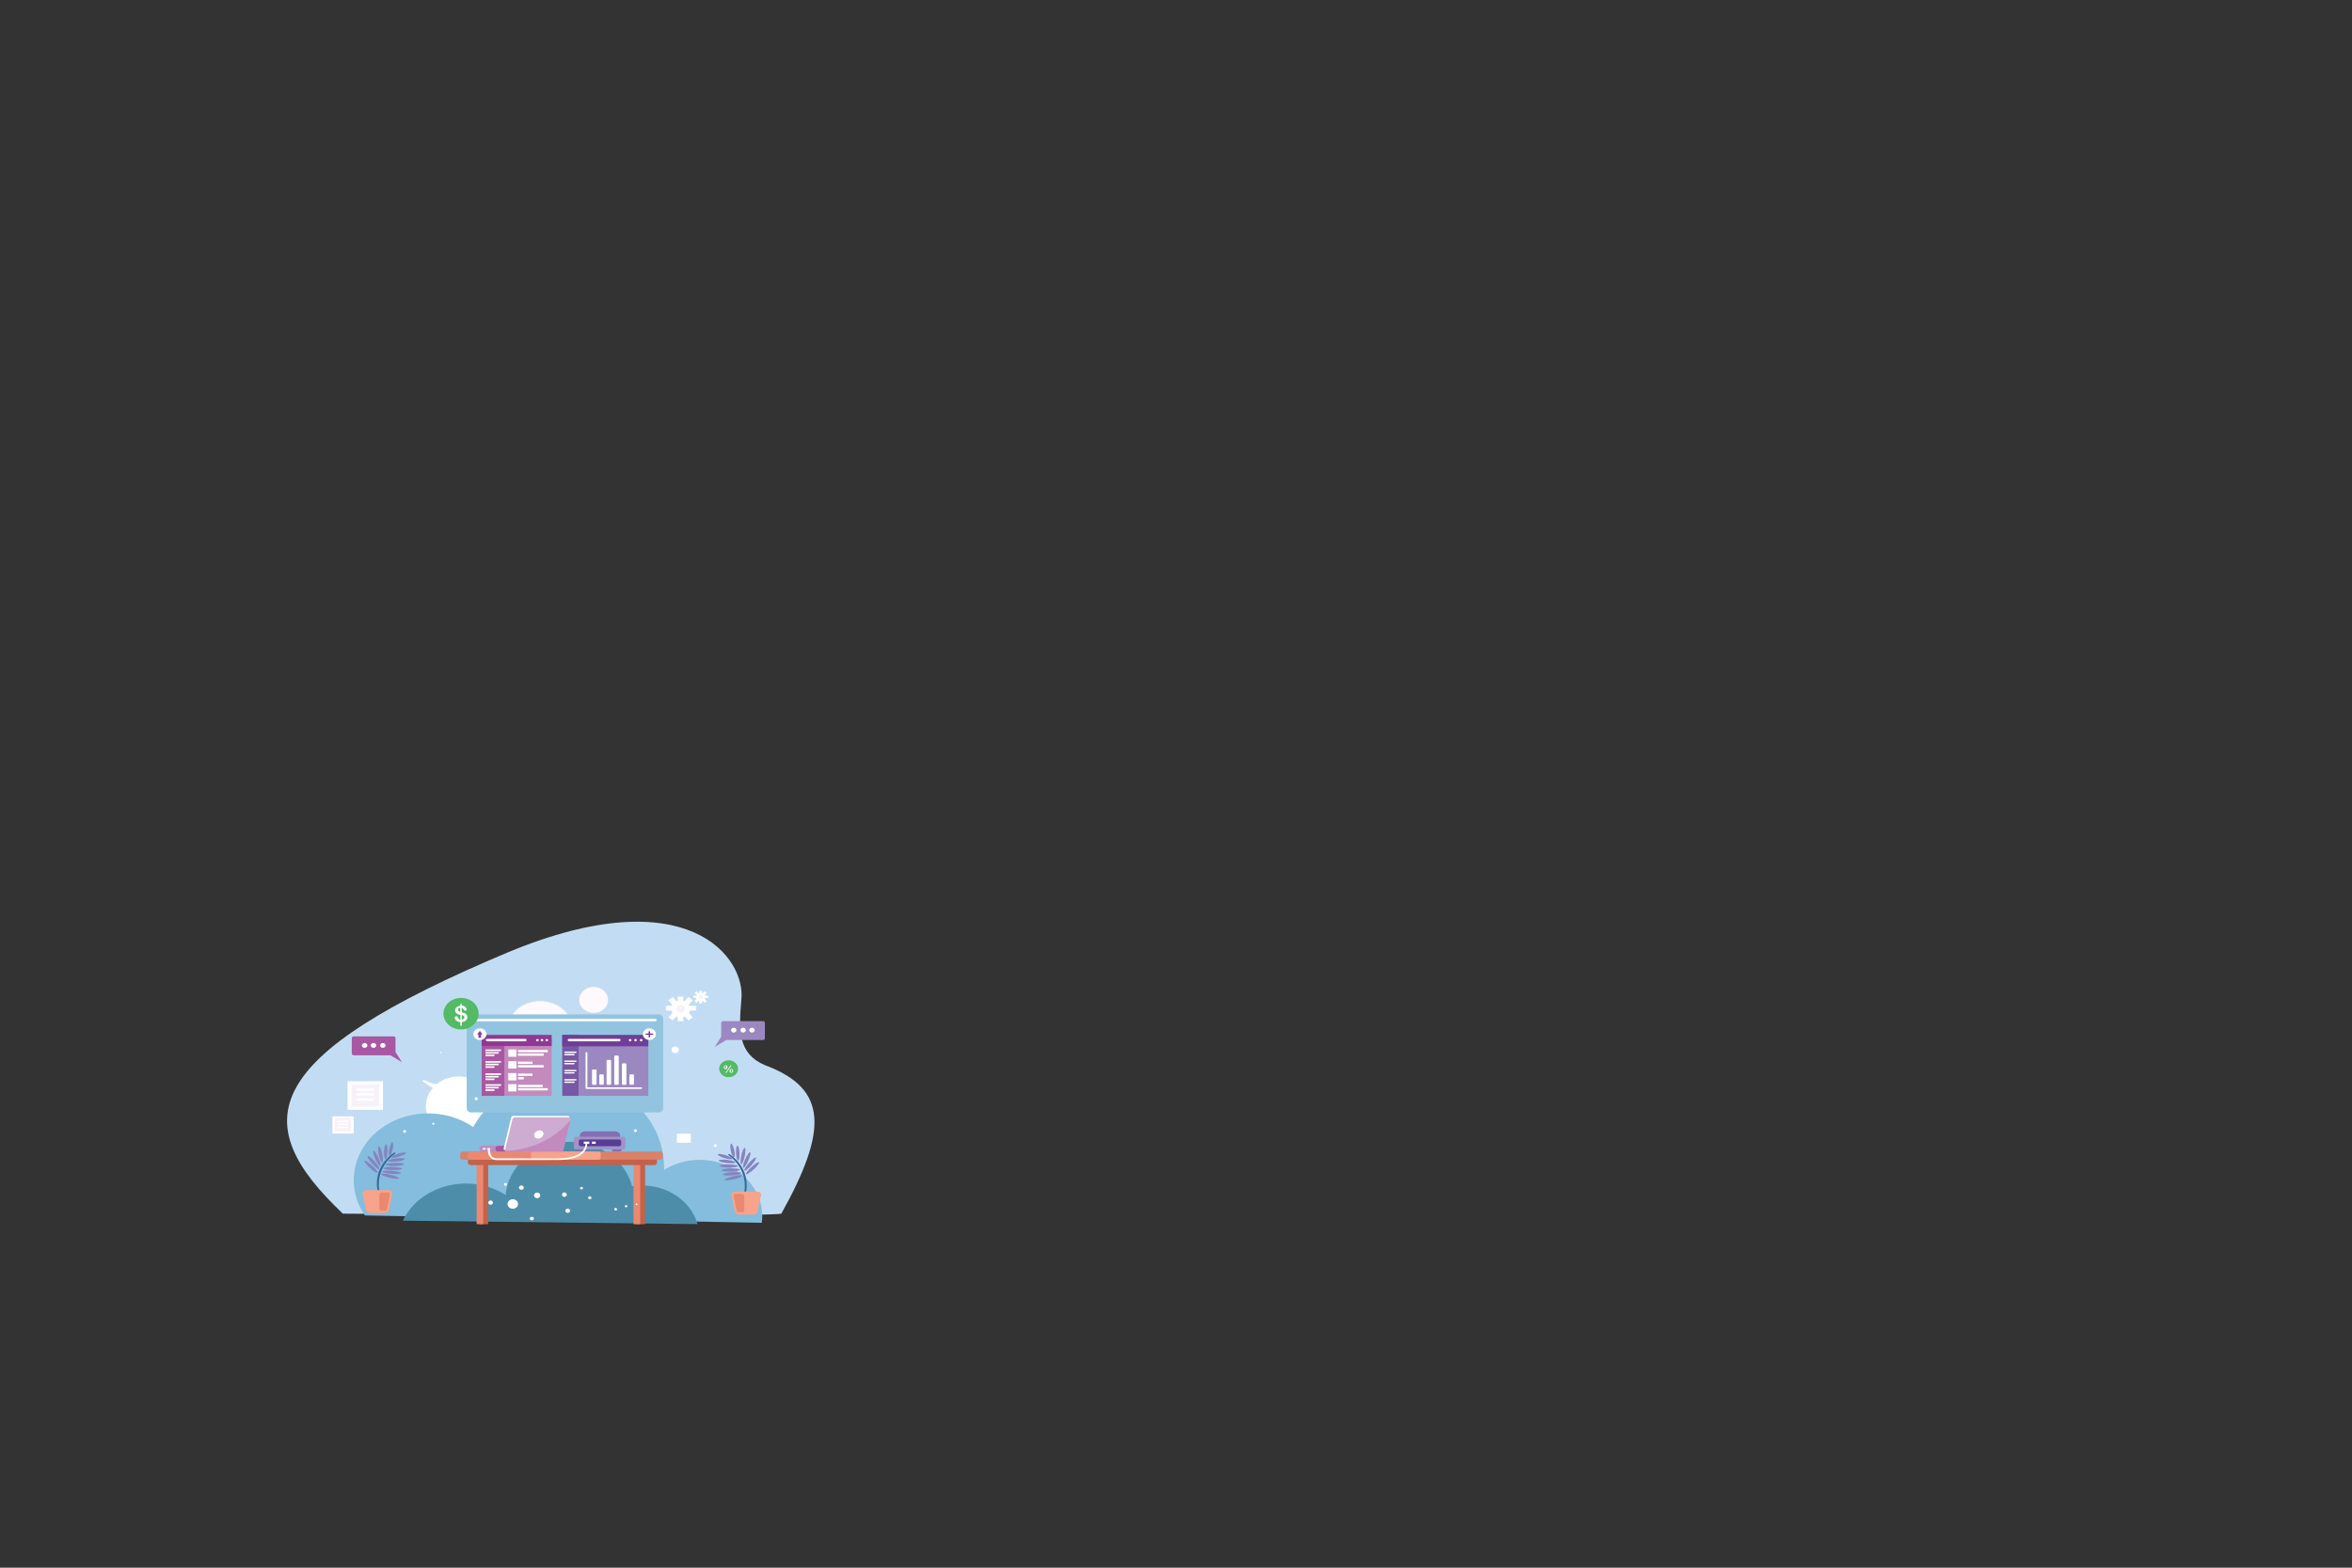 <?xml version="1.0" encoding="utf-8"?>
<!-- Generator: Adobe Illustrator 21.0.0, SVG Export Plug-In . SVG Version: 6.00 Build 0)  -->
<svg version="1.1" id="Layer_1" xmlns="http://www.w3.org/2000/svg" xmlns:xlink="http://www.w3.org/1999/xlink" x="0px" y="0px"
	 viewBox="0 0 2340 1560" style="enable-background:new 0 0 2340 1560;" xml:space="preserve">
<rect x="0" y="0" width="2340" height="1560" fill="#333333" stroke="none"/>
<style type="text/css">
	.st0{fill-rule:evenodd;clip-rule:evenodd;fill:#C2DDF3;}
	.st1{fill-rule:evenodd;clip-rule:evenodd;fill:#FFFFFF;}
	.st2{fill-rule:evenodd;clip-rule:evenodd;fill:#FDF9FC;}
	.st3{fill-rule:evenodd;clip-rule:evenodd;fill:#84BDDD;}
	.st4{fill-rule:evenodd;clip-rule:evenodd;fill:#4E8DAA;}
	.st5{fill-rule:evenodd;clip-rule:evenodd;fill:#C3624B;}
	.st6{fill-rule:evenodd;clip-rule:evenodd;fill:#EB8970;}
	.st7{fill-rule:evenodd;clip-rule:evenodd;fill:#93C4DF;}
	.st8{fill-rule:evenodd;clip-rule:evenodd;fill:#C28ABD;}
	.st9{fill-rule:evenodd;clip-rule:evenodd;fill:#A858A2;}
	.st10{fill-rule:evenodd;clip-rule:evenodd;fill:#903895;}
	.st11{fill:#903895;}
	.st12{fill-rule:evenodd;clip-rule:evenodd;fill:#9C88C0;}
	.st13{fill-rule:evenodd;clip-rule:evenodd;fill:#7857A4;}
	.st14{fill-rule:evenodd;clip-rule:evenodd;fill:#6E3E98;}
	.st15{fill-rule:evenodd;clip-rule:evenodd;fill:#53BA65;}
	.st16{fill:#FFFFFF;}
	.st17{fill-rule:evenodd;clip-rule:evenodd;fill:#DB8169;}
	.st18{fill-rule:evenodd;clip-rule:evenodd;fill:#846FB2;}
	.st19{fill-rule:evenodd;clip-rule:evenodd;fill:#F8A38C;}
	.st20{fill-rule:evenodd;clip-rule:evenodd;fill:#CEABD1;}
	.st21{fill-rule:evenodd;clip-rule:evenodd;fill:#A492C5;}
	.st22{fill-rule:evenodd;clip-rule:evenodd;fill:#553E98;}
	.st23{fill-rule:evenodd;clip-rule:evenodd;fill:#34679A;}
	.st24{fill-rule:evenodd;clip-rule:evenodd;fill:#8584C0;}
	.st25{fill-rule:evenodd;clip-rule:evenodd;fill:#F8F2F8;}
</style>
<g>
	<path class="st0" d="M341.1,1207.7c272.5,2.1,417.8,2.2,436.2,0.1c46.1-82.8,46.8-124.4-16.1-147.8c-27.2-11.4-26.2-35-23.7-64.4
		c5.2-43.1-53.9-121.7-231.3-48.3C258.5,1051.2,244.7,1116.4,341.1,1207.7"/>
	<path class="st1" d="M456.6,1071.2c18.2,0,32.9,13.2,32.9,29.6s-14.7,29.6-32.9,29.6c-18.2,0-32.9-13.2-32.9-29.6
		S438.4,1071.2,456.6,1071.2"/>
	<path class="st2" d="M537.3,996.2c18.2,0,32.9,13.2,32.9,29.6c0,16.3-14.7,29.6-32.9,29.6c-18.2,0-32.9-13.2-32.9-29.6
		C504.4,1009.5,519.1,996.2,537.3,996.2"/>
	<path class="st2" d="M590.6,982.1c7.9,0,14.4,5.8,14.4,12.9c0,7.1-6.4,12.9-14.4,12.9c-7.9,0-14.4-5.8-14.4-12.9
		C576.3,987.9,582.7,982.1,590.6,982.1"/>
	<path class="st3" d="M363.1,1209.5c263.2,4.9,394.8,7.3,394.8,7.3c3-21.9-8.6-43.2-29.7-54.6c-21-11.4-47.5-10.6-67.6,2
		c1.5-42.3-30-79.8-75.7-90c-45.7-10.3-93.2,9.4-114.1,47.3c-28.4-19.4-68.3-17.9-94.7,3.7C349.7,1146.8,344.2,1182.3,363.1,1209.5"
		/>
	<path class="st4" d="M400.8,1214.7c195.5,2.3,293.2,3.4,293.2,3.4c-7.4-25.9-35.8-42.3-65.1-37.7c-7.2-27.5-35.7-46.2-67.1-44
		c-31.4,2.2-56.3,24.6-58.7,52.8c-16.7-10.8-38-14.2-57.9-9.2C425.2,1184.9,408.9,1197.7,400.8,1214.7"/>
	<rect x="633.2" y="1156.5" class="st5" width="8.6" height="61.7"/>
	<rect x="630.3" y="1156.5" class="st6" width="6.6" height="61.7"/>
	<rect x="477.1" y="1156.5" class="st5" width="8.6" height="61.7"/>
	<rect x="474.2" y="1156.5" class="st6" width="6.6" height="61.7"/>
	<path class="st5" d="M468.3,1149.9h182.5c1.6,0,2.8,1.1,2.8,2.5v4.5c0,1.4-1.3,2.5-2.8,2.5H468.3c-1.6,0-2.8-1.1-2.8-2.5v-4.5
		C465.5,1151.1,466.7,1149.9,468.3,1149.9"/>
	<path class="st7" d="M469,1009.4h186.1c2.6,0,4.7,1.9,4.7,4.2v89.2c0,2.3-2.1,4.2-4.7,4.2H469c-2.6,0-4.7-1.9-4.7-4.2v-89.2
		C464.3,1011.3,466.5,1009.4,469,1009.4"/>
	<rect x="479.2" y="1035.3" class="st8" width="69.7" height="55.2"/>
	<rect x="479.2" y="1035.3" class="st9" width="22.6" height="55.2"/>
	<rect x="479.2" y="1029.8" class="st10" width="69.7" height="11.1"/>
	<path class="st1" d="M484.7,1033.8h37.9c0.7,0,1.3,0.5,1.3,1.2v0c0,0.7-0.6,1.2-1.3,1.2h-37.9c-0.7,0-1.3-0.5-1.3-1.2v0
		C483.3,1034.3,483.9,1033.8,484.7,1033.8"/>
	<path class="st1" d="M534.7,1033.9c0.7,0,1.3,0.5,1.3,1.2s-0.6,1.2-1.3,1.2c-0.7,0-1.3-0.5-1.3-1.2S534,1033.9,534.7,1033.9"/>
	<path class="st1" d="M539.2,1033.9c0.7,0,1.3,0.5,1.3,1.2s-0.6,1.2-1.3,1.2c-0.7,0-1.3-0.5-1.3-1.2S538.4,1033.9,539.2,1033.9"/>
	<path class="st1" d="M544,1033.9c0.7,0,1.3,0.5,1.3,1.2s-0.6,1.2-1.3,1.2c-0.7,0-1.3-0.5-1.3-1.2S543.3,1033.9,544,1033.9"/>
	<rect x="483" y="1044.3" class="st1" width="15.5" height="1.6"/>
	<rect x="483" y="1046.9" class="st1" width="13.2" height="1.6"/>
	<rect x="483" y="1049.4" class="st1" width="8.9" height="1.6"/>
	<rect x="483" y="1055.9" class="st1" width="15.5" height="1.6"/>
	<rect x="483" y="1058.4" class="st1" width="13.2" height="1.6"/>
	<rect x="483" y="1061" class="st1" width="8.9" height="1.6"/>
	<rect x="483" y="1068.1" class="st1" width="15.5" height="1.6"/>
	<rect x="483" y="1070.6" class="st1" width="13.2" height="1.6"/>
	<rect x="483" y="1073.2" class="st1" width="8.9" height="1.6"/>
	<rect x="483" y="1078.9" class="st1" width="15.5" height="1.6"/>
	<rect x="483" y="1081.5" class="st1" width="13.2" height="1.6"/>
	<rect x="483" y="1084" class="st1" width="8.9" height="1.6"/>
	<rect x="505.7" y="1044.3" class="st1" width="8.1" height="7.3"/>
	<rect x="515.3" y="1044.8" class="st1" width="29.7" height="2.3"/>
	<rect x="515.3" y="1048.3" class="st1" width="25.6" height="2.3"/>
	<rect x="505.7" y="1056" class="st1" width="8.1" height="7.3"/>
	<rect x="515.3" y="1056.4" class="st1" width="14.5" height="2.3"/>
	<rect x="515.3" y="1059.9" class="st1" width="25.6" height="2.3"/>
	<rect x="505.7" y="1067.8" class="st1" width="8.1" height="7.3"/>
	<rect x="515.3" y="1068.3" class="st1" width="14.5" height="2.3"/>
	<rect x="515.3" y="1071.8" class="st1" width="5.8" height="2.3"/>
	<rect x="505.7" y="1078.8" class="st1" width="8.1" height="7.3"/>
	<rect x="515.3" y="1079.5" class="st1" width="24.7" height="2.3"/>
	<rect x="515.3" y="1082.8" class="st1" width="29.7" height="2.3"/>
	<path class="st1" d="M477.5,1023.3c3.6,0,6.5,2.6,6.5,5.8c0,3.2-2.9,5.8-6.5,5.8s-6.5-2.6-6.5-5.8
		C471,1025.9,473.9,1023.3,477.5,1023.3"/>
	<polygon class="st11" points="476,1032.7 476,1029.3 474.7,1029.3 477.4,1025.8 480.1,1029.3 478.7,1029.3 478.7,1032.7 	"/>
	<path class="st1" d="M472,1013.9H652c0.7,0,1.3,0.5,1.3,1.2v0c0,0.6-0.6,1.2-1.3,1.2H472c-0.7,0-1.3-0.5-1.3-1.2v0
		C470.7,1014.4,471.3,1013.9,472,1013.9"/>
	<rect x="562.7" y="1032.3" class="st12" width="82.3" height="58.2"/>
	<rect x="559.4" y="1029.8" class="st13" width="16.2" height="60.7"/>
	<rect x="559.4" y="1029.8" class="st14" width="85.6" height="11.4"/>
	<path class="st1" d="M566.1,1033.8h50c0.7,0,1.3,0.5,1.3,1.2v0c0,0.7-0.6,1.2-1.3,1.2h-50c-0.7,0-1.3-0.5-1.3-1.2v0
		C564.7,1034.3,565.3,1033.8,566.1,1033.8"/>
	<path class="st1" d="M626.9,1033.9c0.7,0,1.3,0.5,1.3,1.2s-0.6,1.2-1.3,1.2c-0.7,0-1.3-0.5-1.3-1.2S626.2,1033.9,626.9,1033.9"/>
	<path class="st1" d="M632.3,1033.9c0.7,0,1.3,0.5,1.3,1.2s-0.6,1.2-1.3,1.2c-0.7,0-1.3-0.5-1.3-1.2S631.6,1033.9,632.3,1033.9"/>
	<path class="st1" d="M637.9,1033.9c0.7,0,1.3,0.5,1.3,1.2s-0.6,1.2-1.3,1.2c-0.7,0-1.3-0.5-1.3-1.2S637.1,1033.9,637.9,1033.9"/>
	<path class="st1" d="M646.1,1023.3c3.6,0,6.5,2.6,6.5,5.8c0,3.2-2.9,5.8-6.5,5.8s-6.5-2.6-6.5-5.8
		C639.6,1025.9,642.5,1023.3,646.1,1023.3"/>
	<polygon class="st14" points="645.3,1026.2 646.8,1026.2 646.8,1028.4 649.8,1028.4 649.8,1029.7 646.8,1029.7 646.8,1032.2 
		645.3,1032.2 645.3,1029.7 642.4,1029.7 642.4,1028.4 645.3,1028.4 	"/>
	<path class="st1" d="M562.1,1046.4h10.8c0.4,0,0.8,0.3,0.8,0.7c0,0.4-0.4,0.7-0.8,0.7h-10.8c-0.4,0-0.8-0.3-0.8-0.7
		C561.3,1046.7,561.6,1046.4,562.1,1046.4"/>
	<path class="st1" d="M583.5,1046.9L583.5,1046.9c0.5,0,0.9,0.4,0.9,0.8v34.3h53.6c0.5,0,0.8,0.3,0.8,0.8v0c0,0.4-0.4,0.8-0.8,0.8
		h-54.6c-0.5,0-0.8-0.3-0.8-0.8v0c0,0,0,0,0,0c0,0,0,0,0,0v-35C582.6,1047.3,583,1046.9,583.5,1046.9"/>
	<path class="st1" d="M562.1,1048.8h8.9c0.4,0,0.8,0.3,0.8,0.7s-0.4,0.7-0.8,0.7h-8.9c-0.4,0-0.8-0.3-0.8-0.7
		S561.6,1048.8,562.1,1048.8"/>
	<path class="st1" d="M562.1,1055.3h10.8c0.4,0,0.8,0.3,0.8,0.7s-0.4,0.7-0.8,0.7h-10.8c-0.4,0-0.8-0.3-0.8-0.7
		S561.6,1055.3,562.1,1055.3"/>
	<path class="st1" d="M562.1,1057.7h8.9c0.4,0,0.8,0.3,0.8,0.7c0,0.4-0.4,0.7-0.8,0.7h-8.9c-0.4,0-0.8-0.3-0.8-0.7
		C561.3,1058,561.6,1057.7,562.1,1057.7"/>
	<path class="st1" d="M562.1,1064.6h10.8c0.4,0,0.8,0.3,0.8,0.7s-0.4,0.7-0.8,0.7h-10.8c-0.4,0-0.8-0.3-0.8-0.7
		S561.6,1064.6,562.1,1064.6"/>
	<path class="st1" d="M562.1,1066.9h8.9c0.4,0,0.8,0.3,0.8,0.7s-0.4,0.7-0.8,0.7h-8.9c-0.4,0-0.8-0.3-0.8-0.7
		S561.6,1066.9,562.1,1066.9"/>
	<path class="st1" d="M562.1,1073.8h10.8c0.4,0,0.8,0.3,0.8,0.7c0,0.4-0.4,0.7-0.8,0.7h-10.8c-0.4,0-0.8-0.3-0.8-0.7
		C561.3,1074.1,561.6,1073.8,562.1,1073.8"/>
	<path class="st1" d="M562.1,1076.2h8.9c0.4,0,0.8,0.3,0.8,0.7c0,0.4-0.4,0.7-0.8,0.7h-8.9c-0.4,0-0.8-0.3-0.8-0.7
		C561.3,1076.5,561.6,1076.2,562.1,1076.2"/>
	<path class="st1" d="M589.9,1064.3h2.7c0.5,0,0.9,0.4,0.9,0.8v13.6c0,0.4-0.4,0.8-0.9,0.8h-2.7c-0.5,0-0.9-0.4-0.9-0.8v-13.6
		C589,1064.6,589.4,1064.3,589.9,1064.3"/>
	<path class="st1" d="M597.1,1069.1h2.7c0.5,0,0.9,0.4,0.9,0.8v8.7c0,0.4-0.4,0.8-0.9,0.8h-2.7c-0.5,0-0.9-0.4-0.9-0.8v-8.7
		C596.3,1069.5,596.7,1069.1,597.1,1069.1"/>
	<path class="st1" d="M604.4,1054.7h2.7c0.5,0,0.9,0.4,0.9,0.8v23.2c0,0.4-0.4,0.8-0.9,0.8h-2.7c-0.5,0-0.9-0.4-0.9-0.8v-23.2
		C603.5,1055.1,603.9,1054.7,604.4,1054.7"/>
	<path class="st1" d="M612,1050.4h2.7c0.5,0,0.9,0.4,0.9,0.8v27.5c0,0.4-0.4,0.8-0.9,0.8H612c-0.5,0-0.9-0.4-0.9-0.8v-27.5
		C611.1,1050.8,611.5,1050.4,612,1050.4"/>
	<path class="st1" d="M619.6,1058.1h2.7c0.5,0,0.9,0.4,0.9,0.8v19.8c0,0.4-0.4,0.8-0.9,0.8h-2.7c-0.5,0-0.9-0.4-0.9-0.8v-19.8
		C618.8,1058.4,619.2,1058.1,619.6,1058.1"/>
	<path class="st1" d="M627.1,1069.1h2.7c0.5,0,0.9,0.4,0.9,0.8v8.7c0,0.4-0.4,0.8-0.9,0.8h-2.7c-0.5,0-0.9-0.4-0.9-0.8v-8.7
		C626.3,1069.5,626.7,1069.1,627.1,1069.1"/>
	<path class="st1" d="M633.2,1124.1c0.6,0.5,0.6,1.4,0.1,1.9c-0.6,0.6-1.6,0.6-2.2,0.1c-0.6-0.5-0.6-1.4-0.1-1.9
		C631.6,1123.6,632.6,1123.6,633.2,1124.1"/>
	<path class="st1" d="M674.3,1128.1h12.1c0.5,0,0.9,0.4,0.9,0.8v7.4c0,0.5-0.4,0.8-0.9,0.8h-12.1c-0.5,0-0.9-0.4-0.9-0.8v-7.4
		C673.3,1128.5,673.7,1128.1,674.3,1128.1"/>
	<path class="st1" d="M679.5,1131.7h6.1c0.5,0,1,0.4,1,0.9v0c0,0.5-0.4,0.9-1,0.9h-6.1c-0.5,0-1-0.4-1-0.9v0
		C678.5,1132.1,678.9,1131.7,679.5,1131.7"/>
	<path class="st1" d="M671.8,1041.2c2.1,0,3.7,1.5,3.7,3.4c0,1.9-1.7,3.4-3.7,3.4c-2.1,0-3.7-1.5-3.7-3.4
		C668.1,1042.7,669.8,1041.2,671.8,1041.2"/>
	<path class="st1" d="M711.6,1138.6c0.8-0.1,1.6,0.5,1.6,1.3c0.1,0.8-0.6,1.4-1.4,1.5c-0.8,0.1-1.6-0.5-1.6-1.3
		C710.2,1139.3,710.8,1138.6,711.6,1138.6"/>
	<path class="st15" d="M458.7,993c9.6,0,17.5,7,17.5,15.7c0,8.7-7.8,15.7-17.5,15.7c-9.6,0-17.5-7-17.5-15.7
		C441.2,1000.1,449,993,458.7,993"/>
	<path class="st16" d="M459.4,1010v4.7c0.8-0.1,1.4-0.4,1.9-0.9c0.4-0.4,0.7-1,0.7-1.5c0-0.6-0.2-1.1-0.6-1.5
		C460.9,1010.5,460.2,1010.3,459.4,1010 M457.9,1006.8v-4.1c-0.7,0.2-1.2,0.4-1.6,0.7c-0.4,0.3-0.6,0.7-0.6,1.3c0,0.6,0.2,1,0.5,1.3
		C456.6,1006.3,457.1,1006.6,457.9,1006.8z M459.4,999.4v1.2c0.9,0.1,1.6,0.2,2.2,0.5c0.6,0.2,1.1,0.6,1.6,1.1
		c0.4,0.4,0.6,0.7,0.8,1.1c0.2,0.4,0.3,0.7,0.3,1.1c0,0.4-0.1,0.7-0.4,0.9c-0.3,0.3-0.6,0.4-1.1,0.4c-0.8,0-1.3-0.4-1.5-1.1
		c-0.3-0.9-0.9-1.5-1.9-1.8v4.5c1,0.2,1.8,0.5,2.4,0.7c0.6,0.2,1.1,0.5,1.6,0.9c0.5,0.4,0.9,0.9,1.2,1.4c0.3,0.6,0.4,1.2,0.4,1.8
		c0,0.8-0.2,1.6-0.6,2.3c-0.4,0.7-1.1,1.3-1.9,1.8c-0.8,0.5-1.8,0.7-3,0.8v2.7c0,0.4,0,0.7-0.1,0.9c-0.1,0.2-0.3,0.3-0.6,0.3
		c-0.3,0-0.5-0.1-0.6-0.2c-0.1-0.2-0.2-0.4-0.2-0.7v-2.9c-0.9-0.1-1.8-0.3-2.5-0.6c-0.7-0.3-1.3-0.7-1.8-1.1c-0.5-0.5-0.8-0.9-1-1.4
		c-0.2-0.5-0.3-1-0.3-1.4c0-0.3,0.1-0.7,0.5-0.9c0.3-0.3,0.7-0.4,1.1-0.4c0.4,0,0.7,0.1,0.9,0.2c0.2,0.2,0.4,0.4,0.5,0.6
		c0.2,0.6,0.4,1,0.6,1.4c0.2,0.3,0.4,0.6,0.7,0.9c0.3,0.3,0.8,0.5,1.3,0.6v-5c-1.1-0.3-2-0.6-2.7-0.9c-0.7-0.3-1.3-0.8-1.8-1.4
		c-0.4-0.6-0.7-1.4-0.7-2.3c0-1.2,0.4-2.3,1.3-3c0.9-0.8,2.1-1.3,3.8-1.4v-1.1c0-0.6,0.3-0.9,0.8-0.9
		C459.1,998.5,459.4,998.8,459.4,999.4z"/>
	<path class="st17" d="M460,1146h197.2c1.2,0,2.1,0.8,2.1,1.9v4.2c0,1-0.9,1.9-2.1,1.9H460c-1.2,0-2.1-0.8-2.1-1.9v-4.2
		C457.9,1146.8,458.9,1146,460,1146"/>
	<path class="st6" d="M467.6,1146h121.9c1.2,0,2.1,0.8,2.1,1.9v4.2c0,1-0.9,1.9-2.1,1.9H467.6c-1.2,0-2.1-0.8-2.1-1.9v-4.2
		C465.5,1146.8,466.4,1146,467.6,1146"/>
	<path class="st18" d="M576.8,1143.3h6.6c0.8,0,1.5,0.6,1.5,1.3c0,0.7-0.7,1.3-1.5,1.3h-6.6c-0.8,0-1.5-0.6-1.5-1.3
		C575.3,1143.9,576,1143.3,576.8,1143.3"/>
	<path class="st18" d="M610.3,1143.3h6.6c0.8,0,1.5,0.6,1.5,1.3c0,0.7-0.7,1.3-1.5,1.3h-6.6c-0.8,0-1.5-0.6-1.5-1.3
		C608.8,1143.9,609.5,1143.3,610.3,1143.3"/>
	<path class="st18" d="M581.8,1125.8H612c2.7,0,5,2,5,4.5v0c0,2.5-2.2,4.5-5,4.5h-30.2c-2.7,0-5-2-5-4.5v0
		C576.8,1127.9,579.1,1125.8,581.8,1125.8"/>
	<path class="st8" d="M479.7,1140.2H520c1.6,0,2.8,1.1,2.8,2.5v0.7c0,1.4-1.3,2.5-2.8,2.5h-40.3c-1.6,0-2.8-1.1-2.8-2.5v-0.7
		C476.9,1141.3,478.2,1140.2,479.7,1140.2"/>
	<path class="st9" d="M495.7,1140.2H520c1.6,0,2.8,1.1,2.8,2.5v0.7c0,1.4-1.3,2.5-2.8,2.5h-24.3c-1.6,0-2.8-1.1-2.8-2.5v-0.7
		C492.9,1141.3,494.1,1140.2,495.7,1140.2"/>
	<path class="st1" d="M510.8,1110.4h54.1c1,0,1.7,0.8,1.5,1.7l-7.4,30.7c-0.2,0.9-1.3,1.7-2.3,1.7h-54.1c-1,0-1.7-0.8-1.5-1.7
		l7.4-30.7C508.7,1111.2,509.7,1110.4,510.8,1110.4"/>
	<path class="st19" d="M530.4,1146h65.1c1.2,0,2.1,0.8,2.1,1.9v4.2c0,1-0.9,1.9-2.1,1.9h-65.1c-1.2,0-2.1-0.8-2.1-1.9v-4.2
		C528.3,1146.8,529.2,1146,530.4,1146"/>
	<path class="st20" d="M512.2,1111.9h54.1c1,0,1.7,0.8,1.5,1.7l-7.4,30.7c-0.2,0.9-1.3,1.7-2.3,1.7H504c-1,0-1.7-0.8-1.5-1.7
		l7.4-30.7C510.2,1112.6,511.2,1111.9,512.2,1111.9"/>
	<path class="st1" d="M536.9,1124.8c2.5,0,4.2,1.8,3.7,4.1s-2.8,4.1-5.3,4.1s-4.2-1.8-3.7-4.1C532,1126.6,534.4,1124.8,536.9,1124.8
		"/>
	<path class="st8" d="M502.6,1145.3c0.3,0.4,0.8,0.7,1.3,0.7c0,0,18,0,54.1,0c1.1,0,2-0.7,2.3-1.7c0,0,2.4-10,7.3-30
		C552.5,1133.1,528.5,1144.5,502.6,1145.3"/>
	<path class="st21" d="M572.8,1131.2h47.5c1,0,1.9,0.8,1.9,1.7v9.1c0,0.9-0.8,1.7-1.9,1.7h-47.5c-1,0-1.9-0.8-1.9-1.7v-9.1
		C570.9,1132,571.8,1131.2,572.8,1131.2"/>
	<path class="st22" d="M577.7,1133.9h38.4c1,0,1.9,0.8,1.9,1.7v3.3c0,0.9-0.8,1.7-1.9,1.7h-38.4c-1,0-1.9-0.8-1.9-1.7v-3.3
		C575.8,1134.6,576.6,1133.9,577.7,1133.9"/>
	<rect x="580.8" y="1136" class="st1" width="5.5" height="2.2"/>
	<rect x="588.9" y="1136" class="st1" width="3.8" height="2.2"/>
	<path class="st1" d="M480.9,1142.5h1.8c0.5,0,0.8,0.3,0.8,0.7v0c0,0.4-0.4,0.7-0.8,0.7h-1.8c-0.5,0-0.8-0.3-0.8-0.7v0
		C480.1,1142.9,480.4,1142.5,480.9,1142.5"/>
	<path class="st1" d="M485.3,1142.5h1.8c0.5,0,0.8,0.3,0.8,0.7v0c0,0.4-0.4,0.7-0.8,0.7h-1.8c-0.5,0-0.8-0.3-0.8-0.7v0
		C484.5,1142.9,484.9,1142.5,485.3,1142.5"/>
	<path class="st1" d="M582.6,1138.1c0.6,0,1.7-0.1,1.7-0.1c-0.7,10.8-10.5,16.8-33.2,16.3l-57,0.1c-5.7,0-8.6-3.9-8.9-10.4
		c0.4-0.2,1.7-0.4,2.2,0c0.4,5.6,1.9,8.5,6.8,8.7c0,0,19,0,56.9,0.1C571.2,1153.1,581.7,1148.2,582.6,1138.1"/>
	<path class="st15" d="M724.9,1055.1c5.2,0,9.4,3.8,9.4,8.4c0,4.7-4.2,8.4-9.4,8.4c-5.2,0-9.4-3.8-9.4-8.4
		C715.5,1058.9,719.7,1055.1,724.9,1055.1"/>
	<path class="st16" d="M727.4,1060.7l-4.7,6.8c-0.1,0.2-0.3,0.3-0.4,0.3c-0.1,0-0.2,0-0.3-0.1c-0.1-0.1-0.1-0.1-0.1-0.2
		c0-0.1,0-0.2,0.1-0.3l4.7-6.8c0.1-0.1,0.2-0.2,0.2-0.3c0.1-0.1,0.1-0.1,0.3-0.1c0.1,0,0.2,0,0.3,0.1c0.1,0.1,0.1,0.1,0.1,0.2
		C727.6,1060.4,727.5,1060.5,727.4,1060.7 M728.4,1065.6c0-0.4-0.1-0.8-0.2-1c-0.1-0.2-0.3-0.3-0.6-0.3c-0.2,0-0.3,0-0.4,0.1
		c-0.1,0.1-0.2,0.2-0.2,0.4c0,0.2-0.1,0.4-0.1,0.7c0,0.5,0.1,0.8,0.2,1c0.1,0.2,0.3,0.3,0.6,0.3c0.3,0,0.5-0.1,0.6-0.3
		S728.4,1066,728.4,1065.6z M729.4,1065.6c0,0.6-0.2,1.1-0.5,1.4c-0.3,0.3-0.7,0.5-1.3,0.5c-0.3,0-0.6-0.1-0.9-0.2
		c-0.3-0.1-0.5-0.3-0.6-0.6c-0.2-0.3-0.2-0.6-0.2-1c0-0.7,0.1-1.1,0.4-1.5c0.3-0.3,0.7-0.5,1.3-0.5c0.3,0,0.5,0,0.8,0.1
		c0.2,0.1,0.4,0.2,0.6,0.4c0.2,0.2,0.3,0.4,0.3,0.6C729.4,1065,729.4,1065.3,729.4,1065.6z M722.6,1061.9c0-0.4-0.1-0.8-0.2-1
		c-0.1-0.2-0.3-0.3-0.6-0.3c-0.2,0-0.3,0-0.4,0.1c-0.1,0.1-0.2,0.2-0.2,0.4c0,0.2-0.1,0.4-0.1,0.7c0,0.3,0,0.5,0.1,0.7
		c0,0.2,0.1,0.3,0.2,0.4c0.1,0.1,0.2,0.1,0.4,0.1c0.3,0,0.5-0.1,0.6-0.3C722.6,1062.7,722.6,1062.4,722.6,1061.9z M723.7,1062
		c0,0.6-0.2,1.1-0.5,1.4c-0.3,0.3-0.7,0.5-1.3,0.5c-0.3,0-0.6-0.1-0.9-0.2c-0.3-0.1-0.5-0.3-0.6-0.6c-0.1-0.3-0.2-0.6-0.2-1
		c0-0.4,0.1-0.8,0.2-1.1c0.1-0.3,0.3-0.5,0.6-0.7c0.3-0.2,0.6-0.2,1-0.2c0.3,0,0.5,0,0.8,0.1c0.2,0.1,0.4,0.2,0.6,0.4
		c0.2,0.2,0.3,0.4,0.3,0.6C723.6,1061.4,723.7,1061.6,723.7,1062z"/>
	<path class="st23" d="M742.3,1185.7c-1.4,2.6-1.9,2.6-1.7,0c2.2-13.7-3.8-27.5-15.8-36.2c-0.3-0.3-0.2-0.7,0-0.9
		c0.3-0.3,0.7-0.3,1-0.1C738.6,1157.1,745,1171.5,742.3,1185.7"/>
	<path class="st19" d="M753,1185.7c-3.6,0-7.1,0-10.7,0c-3.6,0-7.1,0-10.7,0c-2.6,0-4.4,1.5-4,3.4c0.6,2.7,1.1,5.4,1.7,8.1
		c0.6,2.7,1.1,5.4,1.7,8.1c0.4,1.9,2.2,3.4,4,3.4c2.5,0,5,0,7.4,0c2.5,0,5,0,7.4,0c1.8,0,3.6-1.5,4-3.4c0.6-2.7,1.1-5.4,1.7-8.1
		c0.6-2.7,1.1-5.4,1.7-8.1C757.4,1187.2,755.6,1185.7,753,1185.7"/>
	<path class="st24" d="M727.4,1138.1c-0.9,0.2-1.1,3.3-0.3,7c0.8,3.7,2.1,6.6,3.1,6.5c0.9-0.2,1.1-3.3,0.3-7
		C729.7,1140.8,728.3,1137.9,727.4,1138.1"/>
	<path class="st24" d="M714.1,1148.7c-0.3,0.8,2.7,2.5,6.6,3.7c4,1.2,7.5,1.6,7.8,0.8c0.3-0.8-2.7-2.5-6.6-3.7
		S714.4,1147.9,714.1,1148.7"/>
	<path class="st24" d="M733.7,1140.1c-1,0-1.6,3.4-1.4,7.5c0.2,4.1,1.1,7.4,2,7.3c1,0,1.6-3.4,1.4-7.5
		C735.6,1143.4,734.7,1140.1,733.7,1140.1"/>
	<path class="st24" d="M715.1,1154.8c-0.1,0.9,3.5,2,8,2.5c4.5,0.5,8.3,0.3,8.4-0.6c0.1-0.9-3.5-2-8-2.5
		C719,1153.7,715.3,1153.9,715.1,1154.8"/>
	<path class="st24" d="M740.9,1142.2c-0.9-0.1-2.5,3.4-3.4,7.9c-0.9,4.5-0.9,8.3,0,8.4c0.9,0.1,2.5-3.4,3.4-7.9
		C741.9,1146.1,741.8,1142.4,740.9,1142.2"/>
	<path class="st24" d="M715.8,1160.1c0,0.9,4.1,1.6,9.2,1.7c5.1,0.1,9.2-0.6,9.2-1.4c0-0.9-4.1-1.6-9.2-1.7
		C719.9,1158.5,715.8,1159.2,715.8,1160.1"/>
	<path class="st24" d="M746.3,1146.6c-0.9-0.3-3.1,2.9-5,7.2c-1.9,4.3-2.7,8-1.8,8.3c0.9,0.3,3.1-2.9,5-7.2
		C746.4,1150.6,747.2,1146.9,746.3,1146.6"/>
	<path class="st24" d="M736.3,1164c0-0.9-4.2-1.4-9.3-1.3c-5.1,0.2-9.2,1-9.1,1.8c0,0.9,4.2,1.4,9.3,1.3
		C732.2,1165.6,736.3,1164.8,736.3,1164"/>
	<path class="st24" d="M752.1,1151.8c-0.8-0.5-3.9,2-7.1,5.6c-3.1,3.6-5.1,7-4.3,7.5c0.8,0.5,3.9-2,7.1-5.6
		C750.9,1155.7,752.8,1152.3,752.1,1151.8"/>
	<path class="st24" d="M737.5,1167.3c-0.1-0.9-4.3-1.2-9.4-0.8c-5.1,0.4-9.1,1.5-9,2.3c0.1,0.9,4.3,1.2,9.4,0.8
		C733.5,1169.2,737.6,1168.1,737.5,1167.3"/>
	<path class="st24" d="M755.2,1156.5c-0.7-0.6-4.1,1.6-7.7,4.9c-3.5,3.3-5.9,6.4-5.2,7c0.7,0.6,4.1-1.6,7.7-4.9
		C753.5,1160.3,755.9,1157.1,755.2,1156.5"/>
	<path class="st24" d="M738.7,1169.8c-0.3-0.8-4.5-0.5-9.4,0.7c-4.9,1.2-8.7,2.8-8.4,3.6c0.3,0.8,4.5,0.5,9.4-0.7
		C735.2,1172.3,738.9,1170.6,738.7,1169.8"/>
	<path class="st6" d="M738.1,1188.1c-1.1,0-2.1,0-3.2,0c-1.1,0-2.1,0-3.2,0c-1.2,0-2,1.1-1.7,2.5c0.4,2.2,0.9,4.4,1.3,6.6
		c0.4,2.2,0.9,4.4,1.3,6.6c0.3,1.4,1.2,2.5,2,2.5c0.7,0,1.4,0,2.2,0c0.7,0,1.4,0,2.2,0c0.8,0,1.5-1.1,1.5-2.5c0-2.2,0-4.4,0-6.6
		c0-2.2,0-4.4,0-6.6C740.3,1189.2,739.3,1188.1,738.1,1188.1"/>
	<path class="st1" d="M442.2,1073.6c-2.4,6.6-9.2,6.9-20.3,1.1c-1.3,0.7-1.9,1-1.9,1c16.4,12,24.5,11.5,24.1-1.5
		C442.8,1073.8,442.2,1073.6,442.2,1073.6"/>
	<path class="st1" d="M438.5,1046.8c0.4,0,0.8,0.2,0.8,0.6c0,0.4-0.3,0.7-0.7,0.8c-0.4,0-0.8-0.2-0.8-0.6
		C437.8,1047.1,438.1,1046.8,438.5,1046.8"/>
	<path class="st1" d="M472.2,1093c0.2-0.8,1-1.3,1.9-1.1c0.9,0.2,1.4,0.9,1.2,1.7c-0.2,0.8-1,1.3-1.9,1.1
		C472.6,1094.5,472,1093.8,472.2,1093"/>
	<path class="st1" d="M402.5,1124.5c0.9,0,1.6,0.6,1.6,1.4c0,0.8-0.7,1.4-1.6,1.4c-0.9,0-1.6-0.6-1.6-1.4
		C400.9,1125.2,401.6,1124.5,402.5,1124.5"/>
	<path class="st1" d="M431.1,1117.3c0.6,0,1.1,0.4,1.1,1c0,0.5-0.5,1-1.1,1s-1.1-0.4-1.1-1C430,1117.7,430.5,1117.3,431.1,1117.3"/>
	<path class="st23" d="M375.6,1184.2c1.4,2.6,1.9,2.6,1.7,0c-2.2-13.7,3.8-27.5,15.8-36.2c0.3-0.3,0.2-0.7,0-0.9
		c-0.3-0.3-0.7-0.3-1-0.1C379.2,1155.6,372.8,1170,375.6,1184.2"/>
	<path class="st19" d="M364.9,1184.2c3.6,0,7.1,0,10.7,0s7.1,0,10.7,0c2.6,0,4.4,1.5,4,3.4c-0.6,2.7-1.1,5.4-1.7,8.1
		c-0.6,2.7-1.1,5.4-1.7,8.1c-0.4,1.9-2.2,3.4-4,3.4c-2.5,0-5,0-7.4,0c-2.5,0-5,0-7.4,0c-1.8,0-3.6-1.5-4-3.4
		c-0.6-2.7-1.1-5.4-1.7-8.1c-0.6-2.7-1.1-5.4-1.7-8.1C360.5,1185.8,362.3,1184.2,364.9,1184.2"/>
	<path class="st24" d="M390.4,1136.6c0.9,0.2,1.1,3.3,0.3,7c-0.8,3.7-2.1,6.6-3.1,6.5c-0.9-0.2-1.1-3.3-0.3-7
		S389.5,1136.4,390.4,1136.6"/>
	<path class="st24" d="M403.7,1147.2c0.3,0.8-2.7,2.5-6.6,3.7c-4,1.2-7.5,1.6-7.8,0.8c-0.3-0.8,2.7-2.5,6.6-3.7
		C399.9,1146.8,403.4,1146.4,403.7,1147.2"/>
	<path class="st24" d="M384.1,1138.6c1,0,1.6,3.4,1.4,7.5c-0.2,4.1-1.1,7.4-2,7.3c-1,0-1.6-3.4-1.4-7.5
		C382.3,1141.9,383.2,1138.6,384.1,1138.6"/>
	<path class="st24" d="M402.7,1153.3c0.1,0.9-3.5,2-8,2.5c-4.5,0.5-8.3,0.3-8.4-0.6c-0.1-0.9,3.5-2,8-2.5
		C398.8,1152.2,402.6,1152.4,402.7,1153.3"/>
	<path class="st24" d="M376.9,1140.7c0.9-0.1,2.5,3.4,3.4,7.9c0.9,4.5,0.9,8.3,0,8.4c-0.9,0.1-2.5-3.4-3.4-7.9
		C376,1144.7,376,1140.9,376.9,1140.7"/>
	<path class="st24" d="M402,1158.6c0,0.9-4.1,1.6-9.2,1.7c-5.1,0.1-9.2-0.6-9.2-1.4c0-0.9,4.1-1.6,9.2-1.7
		C397.9,1157.1,402,1157.7,402,1158.6"/>
	<path class="st24" d="M371.6,1145.1c0.9-0.3,3.1,2.9,5,7.2c1.9,4.3,2.7,8,1.8,8.3c-0.9,0.3-3.1-2.9-5-7.2
		C371.5,1149.1,370.7,1145.4,371.6,1145.1"/>
	<path class="st24" d="M381.6,1162.5c0-0.9,4.2-1.4,9.3-1.3c5.1,0.2,9.2,1,9.1,1.8c0,0.9-4.2,1.4-9.3,1.3
		C385.6,1164.2,381.5,1163.3,381.6,1162.5"/>
	<path class="st24" d="M365.8,1150.3c0.8-0.5,3.9,2,7.1,5.6c3.1,3.6,5.1,7,4.3,7.5c-0.8,0.5-3.9-2-7.1-5.6
		C366.9,1154.2,365,1150.9,365.8,1150.3"/>
	<path class="st24" d="M380.4,1165.8c0.1-0.9,4.3-1.2,9.4-0.8c5.1,0.4,9.1,1.5,9,2.3c-0.1,0.9-4.3,1.2-9.4,0.8
		C384.3,1167.7,380.3,1166.6,380.4,1165.8"/>
	<path class="st24" d="M362.7,1155.1c0.7-0.6,4.1,1.6,7.7,4.9c3.5,3.3,5.9,6.4,5.2,7c-0.7,0.6-4.1-1.6-7.7-4.9
		C364.3,1158.8,362,1155.6,362.7,1155.1"/>
	<path class="st24" d="M379.2,1168.3c0.3-0.8,4.5-0.5,9.4,0.7c4.9,1.2,8.7,2.8,8.4,3.6c-0.3,0.8-4.5,0.5-9.4-0.7
		C382.7,1170.8,378.9,1169.2,379.2,1168.3"/>
	<path class="st6" d="M379.8,1186.6c1.1,0,2.1,0,3.2,0c1.1,0,2.1,0,3.2,0c1.2,0,2,1.1,1.7,2.5c-0.4,2.2-0.9,4.4-1.3,6.6
		c-0.4,2.2-0.9,4.4-1.3,6.6c-0.3,1.4-1.2,2.5-2,2.5c-0.7,0-1.4,0-2.2,0c-0.7,0-1.4,0-2.2,0c-0.8,0-1.5-1.1-1.5-2.5
		c0-2.2,0-4.4,0-6.6c0-2.2,0-4.4,0-6.6C377.5,1187.7,378.5,1186.6,379.8,1186.6"/>
	<path class="st1" d="M510.2,1193.4c2.9,0,5.2,2.1,5.2,4.7s-2.3,4.7-5.2,4.7c-2.9,0-5.2-2.1-5.2-4.7S507.3,1193.4,510.2,1193.4"/>
	<path class="st1" d="M534.4,1186.7c1.7,0,3.1,1.2,3.1,2.8s-1.4,2.8-3.1,2.8c-1.7,0-3.1-1.2-3.1-2.8S532.7,1186.7,534.4,1186.7"/>
	<path class="st1" d="M518.7,1179.7c1.3,0,2.4,1,2.4,2.1c0,1.2-1.1,2.1-2.4,2.1c-1.3,0-2.4-1-2.4-2.1
		C516.3,1180.7,517.4,1179.7,518.7,1179.7"/>
	<path class="st1" d="M502.9,1177.2c0.8,0,1.5,0.6,1.5,1.4c0,0.8-0.7,1.4-1.5,1.4c-0.8,0-1.5-0.6-1.5-1.4
		C501.4,1177.8,502.1,1177.2,502.9,1177.2"/>
	<path class="st1" d="M488.1,1194.6c1.3,0,2.4,1,2.4,2.1s-1.1,2.1-2.4,2.1s-2.4-1-2.4-2.1S486.8,1194.6,488.1,1194.6"/>
	<path class="st1" d="M564.8,1202.7c1.3,0,2.4,1,2.4,2.1c0,1.2-1.1,2.1-2.4,2.1c-1.3,0-2.4-1-2.4-2.1
		C562.4,1203.7,563.5,1202.7,564.8,1202.7"/>
	<path class="st1" d="M529.1,1210.8c1.1,0,2,0.8,2,1.8s-0.9,1.8-2,1.8s-2-0.8-2-1.8S528,1210.8,529.1,1210.8"/>
	<path class="st1" d="M561.5,1186.6c1.3,0,2.4,1,2.4,2.2c0,1.2-1.1,2.2-2.4,2.2c-1.3,0-2.4-1-2.4-2.2
		C559.1,1187.6,560.2,1186.6,561.5,1186.6"/>
	<path class="st1" d="M586.8,1190.4c0.9,0,1.7,0.7,1.7,1.5c0,0.8-0.8,1.5-1.7,1.5c-0.9,0-1.7-0.7-1.7-1.5
		C585.1,1191,585.9,1190.4,586.8,1190.4"/>
	<path class="st1" d="M578.6,1181c0.8,0,1.4,0.6,1.4,1.3c0,0.7-0.6,1.3-1.4,1.3c-0.8,0-1.4-0.6-1.4-1.3
		C577.2,1181.6,577.8,1181,578.6,1181"/>
	<path class="st1" d="M612.5,1202c0.8,0,1.4,0.6,1.4,1.3c0,0.7-0.6,1.3-1.4,1.3c-0.8,0-1.4-0.6-1.4-1.3
		C611.1,1202.5,611.7,1202,612.5,1202"/>
	<path class="st1" d="M622.9,1199.2c0.7,0,1.2,0.5,1.2,1.1s-0.5,1.1-1.2,1.1s-1.2-0.5-1.2-1.1S622.3,1199.2,622.9,1199.2"/>
	<path class="st1" d="M633.3,1197.6c0.5,0,0.9,0.4,0.9,0.8c0,0.5-0.4,0.8-0.9,0.8c-0.5,0-0.9-0.4-0.9-0.8
		C632.4,1198,632.8,1197.6,633.3,1197.6"/>
	<path class="st1" d="M677.2,995.4c5.2,0,9.4,3.8,9.4,8.5c0,4.7-4.2,8.5-9.4,8.5c-5.2,0-9.4-3.8-9.4-8.5
		C667.8,999.2,672,995.4,677.2,995.4"/>
	<path class="st25" d="M677.2,1000.1c2.3,0,4.2,1.7,4.2,3.8s-1.9,3.8-4.2,3.8c-2.3,0-4.2-1.7-4.2-3.8S674.9,1000.1,677.2,1000.1"/>
	<rect x="674.3" y="991.7" class="st1" width="5.5" height="5.7"/>
	<rect x="674.3" y="1010.5" class="st1" width="5.5" height="5.7"/>
	<polygon class="st1" points="680.9,1010.9 685.3,1007.9 689.2,1012.4 684.8,1015.4 	"/>
	<polygon class="st1" points="673.3,1010.9 668.9,1007.9 665,1012.4 669.4,1015.4 	"/>
	<polygon class="st1" points="680.9,996.7 685.3,999.7 689.2,995.2 684.8,992.2 	"/>
	<polygon class="st1" points="673.3,996.7 668.9,999.7 665,995.2 669.4,992.2 	"/>
	<rect x="662.6" y="1000.9" class="st1" width="6.9" height="4.7"/>
	<rect x="685.6" y="1000.9" class="st1" width="6.9" height="4.7"/>
	<path class="st1" d="M697.2,987.9c2.6,0,4.7,1.9,4.7,4.2c0,2.3-2.1,4.2-4.7,4.2c-2.6,0-4.7-1.9-4.7-4.2
		C692.5,989.8,694.6,987.9,697.2,987.9"/>
	<path class="st25" d="M697.2,990.3c1.2,0,2.1,0.8,2.1,1.9c0,1-0.9,1.9-2.1,1.9c-1.2,0-2.1-0.8-2.1-1.9
		C695.1,991.1,696,990.3,697.2,990.3"/>
	<rect x="695.7" y="986.1" class="st1" width="2.8" height="2.9"/>
	<rect x="695.7" y="995.5" class="st1" width="2.8" height="2.9"/>
	<polygon class="st1" points="699,995.6 701.2,994.1 703.1,996.4 700.9,997.9 	"/>
	<polygon class="st1" points="695.2,995.6 693,994.1 691.1,996.4 693.3,997.9 	"/>
	<polygon class="st1" points="699,988.6 701.2,990.1 703.1,987.8 700.9,986.3 	"/>
	<polygon class="st1" points="695.2,988.6 693,990.1 691.1,987.8 693.3,986.3 	"/>
	<rect x="689.9" y="990.7" class="st1" width="3.4" height="2.3"/>
	<rect x="701.3" y="990.7" class="st1" width="3.4" height="2.3"/>
	<rect x="345.8" y="1075.9" class="st1" width="35.2" height="28.5"/>
	<rect x="349.7" y="1079" class="st25" width="27.5" height="22.2"/>
	<rect x="354.9" y="1083.1" class="st1" width="17" height="2.3"/>
	<rect x="354.9" y="1087.9" class="st1" width="17" height="2.3"/>
	<rect x="354.9" y="1093.1" class="st1" width="17" height="2.3"/>
	<rect x="330.7" y="1110.9" class="st1" width="21.2" height="17.1"/>
	<rect x="333" y="1112.7" class="st25" width="16.5" height="13.4"/>
	<rect x="336.1" y="1115.2" class="st1" width="10.2" height="1.4"/>
	<rect x="336.1" y="1118.1" class="st1" width="10.2" height="1.4"/>
	<rect x="336.1" y="1121.2" class="st1" width="10.2" height="1.4"/>
	<path class="st12" d="M719.4,1016.1h39.7c1,0,1.9,0.8,1.9,1.7v15.4c0,0.9-0.8,1.7-1.9,1.7h-36.5c0,0-3.8,2.3-11.5,6.9
		c0,0,2.1-3.4,6.4-10.1v-13.9C717.5,1016.8,718.3,1016.1,719.4,1016.1"/>
	<path class="st1" d="M730,1022.7c1.5,0,2.7,1.1,2.7,2.4c0,1.3-1.2,2.4-2.7,2.4c-1.5,0-2.7-1.1-2.7-2.4
		C727.3,1023.8,728.5,1022.7,730,1022.7"/>
	<path class="st1" d="M739.3,1022.7c1.5,0,2.7,1.1,2.7,2.4c0,1.3-1.2,2.4-2.7,2.4c-1.5,0-2.7-1.1-2.7-2.4
		C736.6,1023.8,737.8,1022.7,739.3,1022.7"/>
	<path class="st1" d="M748.1,1022.7c1.5,0,2.7,1.1,2.7,2.4c0,1.3-1.2,2.4-2.7,2.4c-1.5,0-2.7-1.1-2.7-2.4
		C745.4,1023.8,746.6,1022.7,748.1,1022.7"/>
	<path class="st9" d="M391.6,1031.3h-39.7c-1,0-1.9,0.8-1.9,1.7v15.4c0,0.9,0.8,1.7,1.9,1.7h36.5c0,0,3.8,2.3,11.5,6.9
		c0,0-2.1-3.4-6.4-10.1V1033C393.5,1032,392.6,1031.3,391.6,1031.3"/>
	<path class="st1" d="M380.9,1037.9c-1.5,0-2.7,1.1-2.7,2.4s1.2,2.4,2.7,2.4c1.5,0,2.7-1.1,2.7-2.4S382.4,1037.9,380.9,1037.9"/>
	<path class="st1" d="M371.6,1037.9c-1.5,0-2.7,1.1-2.7,2.4s1.2,2.4,2.7,2.4c1.5,0,2.7-1.1,2.7-2.4S373.1,1037.9,371.6,1037.9"/>
	<path class="st1" d="M362.8,1037.9c-1.5,0-2.7,1.1-2.7,2.4s1.2,2.4,2.7,2.4c1.5,0,2.7-1.1,2.7-2.4S364.3,1037.9,362.8,1037.9"/>
</g>
</svg>
